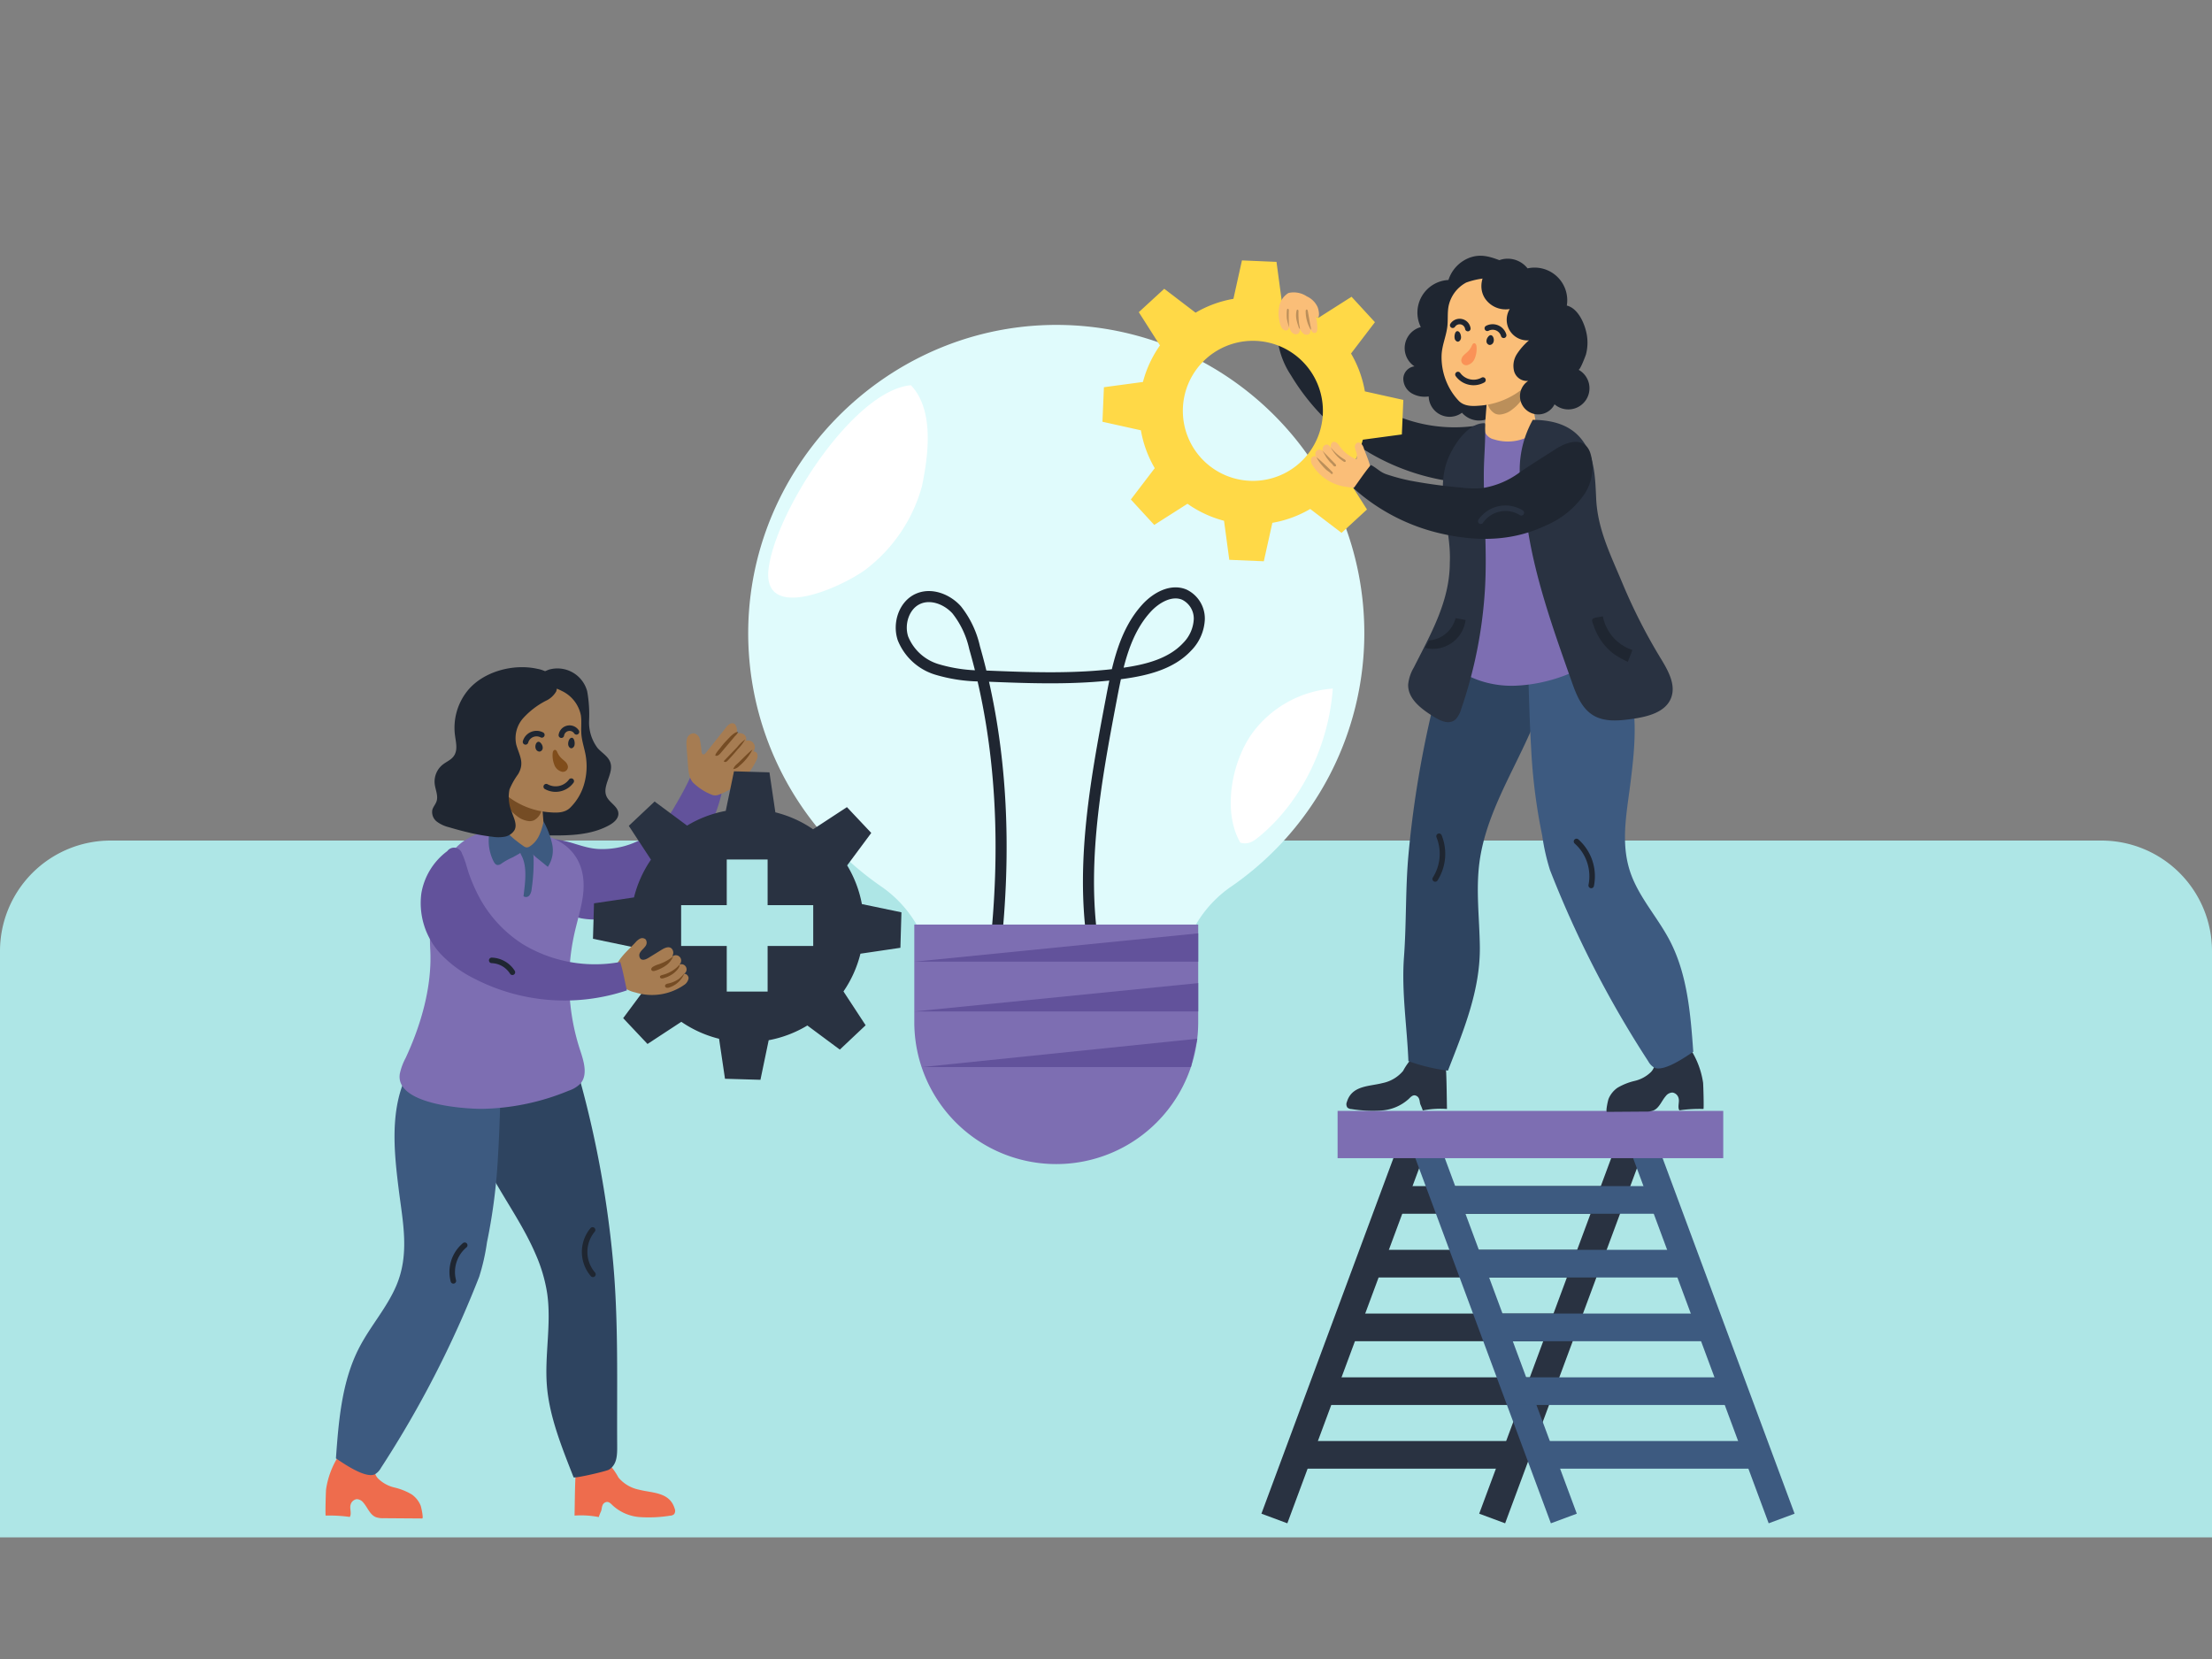 <svg xmlns="http://www.w3.org/2000/svg" xmlns:xlink="http://www.w3.org/1999/xlink" width="400" height="300" viewBox="0 0 400 300">
  <rect x="0" y="0" width="400" height="300" fill="#808080" stroke="none"/>
  <defs>
    <clipPath id="clip-path">
      <rect id="Rectángulo_402336" data-name="Rectángulo 402336" width="300" height="300" transform="translate(0 0.011)" fill="none"/>
    </clipPath>
  </defs>
  <g id="Grupo_1101511" data-name="Grupo 1101511" transform="translate(5305 -1776)">
    <path id="Rectángulo_402233" data-name="Rectángulo 402233" d="M20,0H380a20,20,0,0,1,20,20V126a0,0,0,0,1,0,0H0a0,0,0,0,1,0,0V20A20,20,0,0,1,20,0Z" transform="translate(-5305 1928)" fill="#aee6e6"/>
    <g id="Grupo_1101471" data-name="Grupo 1101471" transform="translate(-5264 1775.989)">
      <g id="Grupo_1101470" data-name="Grupo 1101470">
        <g id="Grupo_1101469" data-name="Grupo 1101469" clip-path="url(#clip-path)">
          <path id="Trazado_878120" data-name="Trazado 878120" d="M268.573,153.645a55.711,55.711,0,0,0-52.212-55.6c-34.114-2.112-62.341,27.232-58.921,61.241a55.668,55.668,0,0,0,23.733,40.175,21.525,21.525,0,0,1,9.362,17.665,21.354,21.354,0,0,0,21.354,21.354h1.952A21.355,21.355,0,0,0,235.2,217.126v0a21.44,21.44,0,0,1,9.3-17.624,55.639,55.639,0,0,0,24.073-45.856" transform="translate(-62.86 -39.173)" fill="#e0fbfc"/>
          <path id="Trazado_878121" data-name="Trazado 878121" d="M321.037,207.534a19.912,19.912,0,0,0-14.468,7.945c-3.746,5.088-5.572,14.2-2.251,19.922,1.432.389,2.312-.188,3.455-1.133,7.78-6.438,12.542-16.661,13.264-26.733" transform="translate(-121.026 -83.009)" fill="#fff"/>
          <path id="Trazado_878122" data-name="Trazado 878122" d="M190.972,134.426a28.365,28.365,0,0,1-9.557,14.537c-3.672,3.116-18.807,10.29-18.221.878.818-10.07,15.221-32.768,25.794-33.727,4.238,4.455,3.178,12.65,1.985,18.311" transform="translate(-65.267 -46.443)" fill="#fff"/>
          <path id="Trazado_878123" data-name="Trazado 878123" d="M220.223,243.792c2.094-18.433,1.442-37.342-3.674-55.174a16.893,16.893,0,0,0-3.243-6.851c-1.709-1.892-4.524-3.013-6.879-2.035-2.627,1.091-3.738,4.522-2.826,7.217a9.612,9.612,0,0,0,6.076,5.574,28.436,28.436,0,0,0,8.415,1.2c8.506.35,17.068.7,25.5-.5,4.164-.59,8.541-1.7,11.4-4.782a7.566,7.566,0,0,0,2.189-4.96,4.8,4.8,0,0,0-2.72-4.467c-2.384-.991-5.092.547-6.834,2.453-3.96,4.333-5.212,10.419-6.309,16.186-3.007,15.8-6.015,32.087-2.785,47.843" transform="translate(-81.31 -71.478)" fill="none" stroke="#1f2631" stroke-linecap="round" stroke-linejoin="round" stroke-width="2"/>
          <path id="Trazado_878124" data-name="Trazado 878124" d="M207.218,278.658h51.34V296.3a25.67,25.67,0,1,1-51.34,0Z" transform="translate(-82.883 -111.457)" fill="#7d6eb2"/>
          <path id="Trazado_878125" data-name="Trazado 878125" d="M258.558,281.3l-51.34,5.126h51.34Z" transform="translate(-82.883 -112.512)" fill="#62529b"/>
          <path id="Trazado_878126" data-name="Trazado 878126" d="M258.558,296.3l-51.34,5.126h51.34Z" transform="translate(-82.883 -118.511)" fill="#62529b"/>
          <path id="Trazado_878127" data-name="Trazado 878127" d="M259.344,313.063l-49.76,5.126H258.19Z" transform="translate(-83.829 -125.218)" fill="#62529b"/>
          <path id="Trazado_878128" data-name="Trazado 878128" d="M109.808,256.44a13.789,13.789,0,0,1-8.763,1.27,10.883,10.883,0,0,1-6.618-4.516,11.671,11.671,0,0,1-1.79-7.97c.426-2.55,3.244-1.939,5.053-1.576,2.354.472,4.345,1.491,6.823,1.546a14.957,14.957,0,0,0,13.566-7.827,56.272,56.272,0,0,0,4.089-8.231c1.462.979,4.888,1.946,4.7,3.939a26.2,26.2,0,0,1-2.52,8.01,33.469,33.469,0,0,1-10.353,12.838,23.949,23.949,0,0,1-4.182,2.517" transform="translate(-37.002 -91.649)" fill="#62529b"/>
          <path id="Trazado_878129" data-name="Trazado 878129" d="M138.542,221.279a2.263,2.263,0,0,1,.134-.6,1.266,1.266,0,0,1,1.235-.871,1.4,1.4,0,0,1,1.033,1.026,16.929,16.929,0,0,1,.326,2.345c.031.17.09.365.252.426.205.077.406-.115.542-.286l3.6-4.527a2.591,2.591,0,0,1,.666-.656.881.881,0,0,1,.893-.046c.388.241.715,1.611.188,1.861a1.564,1.564,0,0,1,1.4-.023,1.028,1.028,0,0,1,.5,1.226,1.228,1.228,0,0,1,1.312,1.955.661.661,0,0,1,.75.528,1.655,1.655,0,0,1-.163,1,12.168,12.168,0,0,1-6.885,6.294c-.838.295-1.36-.1-2.1-.422a10.233,10.233,0,0,1-2.263-1.578c-.954-.766-1.065-2.273-1.15-3.395l-.245-3.242a5.96,5.96,0,0,1-.019-1.008" transform="translate(-55.408 -87.189)" fill="#a67c52"/>
          <path id="Trazado_878130" data-name="Trazado 878130" d="M147.249,224.886c.341.164.707-.155.952-.443l1.739-2.051.844-1a3,3,0,0,0,.609-.772c-.681-.077-1.654,1.078-2.066,1.5a13.611,13.611,0,0,0-1.137,1.328c-.224.3-.941,1.055-.941,1.433" transform="translate(-58.896 -88.243)" fill="#754c24"/>
          <path id="Trazado_878131" data-name="Trazado 878131" d="M149.787,226.79a.327.327,0,0,0,.395.129.941.941,0,0,0,.359-.269q.914-.957,1.754-1.978a9.165,9.165,0,0,0,1.372-1.807,7.251,7.251,0,0,0-1.471,1.424l-2.408,2.5" transform="translate(-59.911 -89.141)" fill="#754c24"/>
          <path id="Trazado_878132" data-name="Trazado 878132" d="M153.324,228.535a2.088,2.088,0,0,0-.677.908,1.71,1.71,0,0,0,1.084-.551,9.378,9.378,0,0,0,2.395-2.984c-.98.789-1.872,1.771-2.8,2.627" transform="translate(-61.055 -90.358)" fill="#754c24"/>
          <path id="Trazado_878133" data-name="Trazado 878133" d="M105.647,227.144a1.571,1.571,0,0,1,.113.536c.032.944-.824,1.665-1.651,2.122-3.168,1.748-6.951,1.886-10.569,1.85a3.752,3.752,0,0,1-1.639-.266c-1.8-.892-.878-5.047-.466-6.527a13.254,13.254,0,0,0,.615-2.6c.095-1.36-.8-2.9-1.45-4.063a42.57,42.57,0,0,1-2.6-4.546,9.288,9.288,0,0,1,.178-7.268,8.933,8.933,0,0,1,5.013-4.708,5.566,5.566,0,0,1,6.933,3.931,23.988,23.988,0,0,1,.34,5.293,7.68,7.68,0,0,0,1.552,4.971c.776.866,1.912,1.486,2.29,2.587.685,2-1.566,4.231-.681,6.15.453.983,1.647,1.6,2.022,2.542" transform="translate(-34.937 -80.569)" fill="#1f2631"/>
          <path id="Trazado_878134" data-name="Trazado 878134" d="M104.825,450.2a16.746,16.746,0,0,1,4.375.268,9.235,9.235,0,0,1,.412-1.042c.136-.341.119-.709.257-1.05a.965.965,0,0,1,.832-.646c.413,0,.73.347,1.023.638a8.131,8.131,0,0,0,4.919,2.106,24.191,24.191,0,0,0,5.437-.253,1.186,1.186,0,0,0,.753-.28,1.048,1.048,0,0,0,.094-1.012c-.921-3.019-4.014-2.777-6.5-3.425a6.524,6.524,0,0,1-3.662-2.183,11.608,11.608,0,0,0-1.708-2.41,3.3,3.3,0,0,0-3.121-.347c-1.385.5-2.9,1.48-2.965,3.024-.094,2.2-.1,4.41-.147,6.612" transform="translate(-41.928 -176.123)" fill="#ee6c4d"/>
          <path id="Trazado_878135" data-name="Trazado 878135" d="M91.6,318.719a188.178,188.178,0,0,1,7.141,36.733c1.021,10.982.694,22.138.76,33.205.011,1.767.063,3.639-1.487,4.593-.493.3-6.3,1.642-6.4,1.377-2.045-5.255-4.362-10.848-4.818-16.52-.448-5.58.85-11.176.045-16.744a28.177,28.177,0,0,0-2.071-7.035c-2.1-4.908-5.2-9.317-7.8-13.979s-4.765-9.776-4.729-15.115A173.863,173.863,0,0,0,91.6,318.719" transform="translate(-28.896 -127.48)" fill="#2e4460"/>
          <path id="Trazado_878136" data-name="Trazado 878136" d="M109.3,370.692a6.218,6.218,0,0,0,.064,8.029" transform="translate(-43.142 -148.268)" fill="none" stroke="#1f2631" stroke-linecap="round" stroke-linejoin="round" stroke-width="1"/>
          <path id="Trazado_878137" data-name="Trazado 878137" d="M29.8,449.017a26,26,0,0,1,4.355.245c.391-.6-.058-1.514.15-2.208a1.343,1.343,0,0,1,1.115-1.009,1.568,1.568,0,0,1,1.185.625c.771.874,1.172,2.164,2.245,2.619a3.769,3.769,0,0,0,1.454.2l6.95.05c.283,0-.2-2.14-.29-2.35a4.578,4.578,0,0,0-1.605-2,11.016,11.016,0,0,0-3.123-1.249,6.251,6.251,0,0,1-2.929-1.595,2.5,2.5,0,0,1-.323-3.093l-4.668-1.673a2.131,2.131,0,0,0-1.2-.181,2,2,0,0,0-1.089,1,15.4,15.4,0,0,0-2.153,5.846c-.05.332-.168,4.772-.071,4.77" transform="translate(-11.906 -174.939)" fill="#ee6c4d"/>
          <path id="Trazado_878138" data-name="Trazado 878138" d="M47.369,319.375c-4.96,6.872-4.086,15.634-3.091,23.564.742,5.911,1.99,11.63-.471,17.353-1.707,3.97-4.665,7.272-6.658,11.106-3.178,6.113-3.738,13.2-4.237,20.075,1.312.879,5.359,3.722,7.073,2.864a3,3,0,0,0,1.064-1.132,189.938,189.938,0,0,0,14.766-27.329q1.578-3.6,3.006-7.254a38.222,38.222,0,0,0,1.406-6.227,102.88,102.88,0,0,0,2.006-15.811c.291-4.856.385-9.721.562-14.582Z" transform="translate(-13.164 -127.743)" fill="#3d5a80"/>
          <path id="Trazado_878139" data-name="Trazado 878139" d="M70.213,375.3a6.3,6.3,0,0,0-2.054,6.442" transform="translate(-27.176 -150.111)" fill="none" stroke="#1f2631" stroke-linecap="round" stroke-linejoin="round" stroke-width="1"/>
          <path id="Trazado_878140" data-name="Trazado 878140" d="M82.961,281.535a39.88,39.88,0,0,1,.769-12.84c.506-2.23,1.205-4.422,1.511-6.688.719-5.322-1.523-9.259-6.676-10.9-5.451-1.737-13.139-2-16.955,2.967-3.748,4.873-4.257,11.841-3.966,17.778.322,6.6-1.681,13.5-4.463,19.469a11,11,0,0,0-1.046,2.826c-.886,5.466,11.232,6.361,14.807,6.364a42.828,42.828,0,0,0,15.724-3.28,5.364,5.364,0,0,0,2.1-1.255c1.4-1.567.659-4,0-6a39.613,39.613,0,0,1-1.8-8.442" transform="translate(-20.834 -99.983)" fill="#7d6eb2"/>
          <path id="Trazado_878141" data-name="Trazado 878141" d="M81.02,237.472l-.823,4.536a2.147,2.147,0,0,0-.037.881,1.931,1.931,0,0,0,1.007,1.1,8.313,8.313,0,0,0,6.677.724,2.271,2.271,0,0,0,1.592-1.265,2.6,2.6,0,0,0,.05-.985q-.317-4.059-.633-8.119c-.133-1.705-.414-3.492-1.966-4.5a3.049,3.049,0,0,0-3.612.128,4.613,4.613,0,0,0-1.1,1.957,31.633,31.633,0,0,0-1.03,4.829l-.129.71" transform="translate(-32.049 -91.722)" fill="#a67c52"/>
          <path id="Trazado_878142" data-name="Trazado 878142" d="M87.938,242.339a2.092,2.092,0,0,0,.8-.131,2.682,2.682,0,0,0,1.421-2.935c-.353-2.327-2.44-4.647-4.892-4.665-2.372-.016-2.549,2.417-1.742,4.192a7.015,7.015,0,0,0,2.13,2.565,4.121,4.121,0,0,0,2.285.974" transform="translate(-33.233 -93.838)" fill="#754c24"/>
          <path id="Trazado_878143" data-name="Trazado 878143" d="M83.837,250.507q.682.555,1.41,1.051a1.178,1.178,0,0,0,.519.238,1.042,1.042,0,0,0,.644-.2,4.745,4.745,0,0,0,1.724-2.1,9.432,9.432,0,0,0,.5-1.408c.05-.182.286-.887.2-1.059a15.972,15.972,0,0,1,1.578,4.083,5.39,5.39,0,0,1-.769,4.2l-2.066-1.677c-.47-.382-1.382-1.424-1.939-1.358a4.558,4.558,0,0,0-1.166.655l-1.163.651a11.363,11.363,0,0,0-2.132,1.194,1.1,1.1,0,0,1-.653.2c-.325-.042-.537-.355-.688-.647a8.317,8.317,0,0,1,.254-7.942c.093.548.561.914.9,1.325q.616.736,1.3,1.414.737.733,1.545,1.39" transform="translate(-31.578 -98.546)" fill="#3d5a80"/>
          <path id="Trazado_878144" data-name="Trazado 878144" d="M89.042,264.322a.793.793,0,0,0,1.087-.179,2.249,2.249,0,0,0,.385-1.154,33.128,33.128,0,0,0,.344-5.766c-.041-1.024-.864-1.967-1.992-1.455-.761.346-.333.867-.056,1.471.936,2.048.487,4.906.232,7.085" transform="translate(-35.373 -102.244)" fill="#3d5a80"/>
          <path id="Trazado_878145" data-name="Trazado 878145" d="M165.965,264.385l.187-6.413L159,256.481a20.968,20.968,0,0,0-2.663-6.993l4.359-5.872-4.4-4.667-6.117,4.008a20.968,20.968,0,0,0-6.825-3.067l-1.07-7.23-6.412-.188-1.49,7.156a20.967,20.967,0,0,0-6.993,2.663l-5.872-4.358-4.667,4.4,4.008,6.117a20.956,20.956,0,0,0-3.067,6.825l-7.231,1.07-.187,6.412,7.156,1.49a20.955,20.955,0,0,0,2.663,6.993l-4.359,5.872,4.4,4.667,6.117-4.008a20.971,20.971,0,0,0,6.825,3.067l1.07,7.231,6.412.187,1.49-7.156a20.968,20.968,0,0,0,6.993-2.663l5.872,4.359,4.667-4.4-4.008-6.117a20.98,20.98,0,0,0,3.067-6.825ZM150.2,264.06h-8.247v8.247h-7.39V264.06h-8.247v-7.39h8.247v-8.247h7.39v8.247H150.2Z" transform="translate(-44.144 -92.984)" fill="#293241"/>
          <path id="Trazado_878146" data-name="Trazado 878146" d="M120.665,283.546a2.665,2.665,0,0,1,.841-.7.908.908,0,0,1,1.022.14,1.039,1.039,0,0,1-.074,1.253c-.26.37-.637.65-.879,1.032a.971.971,0,0,0,.051,1.24c.4.328,1,.06,1.44-.212l2.343-1.445c.539-.332,1.256-.661,1.757-.274a1.07,1.07,0,0,1,.324,1.042,3.15,3.15,0,0,1-.475,1.037.971.971,0,1,1,1.358,1.035.937.937,0,1,1,.934,1.588c.425-.275,1.007.239.977.744a1.8,1.8,0,0,1-.835,1.21,10.18,10.18,0,0,1-8.807,1.331,5.577,5.577,0,0,1-3.159-1.924c-1.912-2.707,1.591-5.348,3.18-7.1" transform="translate(-46.769 -113.095)" fill="#a67c52"/>
          <path id="Trazado_878147" data-name="Trazado 878147" d="M129.38,289.645a4.775,4.775,0,0,0-1.15.488c-.182.126-.356.344-.275.55a.387.387,0,0,0,.338.218,1.057,1.057,0,0,0,.415-.078,6.773,6.773,0,0,0,1.9-.941,3.833,3.833,0,0,0,1.3-1.64,8.7,8.7,0,0,1-2.531,1.4" transform="translate(-51.171 -115.29)" fill="#754c24"/>
          <path id="Trazado_878148" data-name="Trazado 878148" d="M130.987,292.633c-.188.046-.418.127-.437.319a.31.31,0,0,0,.253.3.836.836,0,0,0,.422-.044,5.311,5.311,0,0,0,1.8-.878c.41-.322,1.085-.974,1.1-1.533-.171.077-.3.277-.441.4a5.886,5.886,0,0,1-.808.617,6.275,6.275,0,0,1-1.886.814" transform="translate(-52.217 -116.313)" fill="#754c24"/>
          <path id="Trazado_878149" data-name="Trazado 878149" d="M132.7,295.187a1.352,1.352,0,0,0-.394.12.39.39,0,0,0-.217.328.38.38,0,0,0,.325.331.964.964,0,0,0,.49-.073,4.383,4.383,0,0,0,2.695-2.545,6.95,6.95,0,0,1-.995,1.007,5.164,5.164,0,0,1-1.9.83" transform="translate(-52.834 -117.333)" fill="#754c24"/>
          <path id="Trazado_878150" data-name="Trazado 878150" d="M94.671,276.688q-.071-.256-.148-.509a25.251,25.251,0,0,1-17.691-3.258,23.088,23.088,0,0,1-7.512-7.911,30.647,30.647,0,0,1-1.977-4.293c-.52-1.346-.772-2.784-1.424-4.1a1.506,1.506,0,0,0-2.67-.491,12.01,12.01,0,0,0-4.695,7.643,13.523,13.523,0,0,0,3.392,10.847,21.224,21.224,0,0,0,5.937,4.443,35.583,35.583,0,0,0,27.843,2.255c-.353-1.529-.634-3.107-1.055-4.623" transform="translate(-23.361 -102.212)" fill="#62529b"/>
          <path id="Trazado_878151" data-name="Trazado 878151" d="M79.86,289.452A4.6,4.6,0,0,1,83.6,291.6" transform="translate(-31.942 -115.774)" fill="none" stroke="#1f2631" stroke-linecap="round" stroke-linejoin="round" stroke-width="1"/>
          <path id="Trazado_878152" data-name="Trazado 878152" d="M77.211,215.481a15.881,15.881,0,0,0,.7,3.669c.292.95.344,1.93.66,2.88a10.044,10.044,0,0,0,3.442,4.74,13.985,13.985,0,0,0,7.384,2.659c1.307.106,2.714.085,3.659-.917a9.723,9.723,0,0,0,2.486-4.34,11.67,11.67,0,0,0,.231-5.085c-.223-1.242-.65-2.447-.764-3.708-.107-1.17.08-2.361-.1-3.525a6.232,6.232,0,0,0-3.408-4.361,10.3,10.3,0,0,0-6.073-1.083c-1.966.3-3.965.565-5.574,1.85a7.946,7.946,0,0,0-2.665,6.009q-.017.612.022,1.213" transform="translate(-30.872 -82.521)" fill="#a67c52"/>
          <path id="Trazado_878153" data-name="Trazado 878153" d="M100.49,228.141l.016.017a1.5,1.5,0,0,1,.465.871.9.9,0,0,1-1.089.935,1.984,1.984,0,0,1-1.387-1.309,4.582,4.582,0,0,1-.276-2.107c.035-.246.166-.544.414-.536.229.006.349.264.44.473a3.229,3.229,0,0,0,.685,1c.233.231.5.425.731.658" transform="translate(-39.273 -90.4)" fill="#804d1b"/>
          <path id="Trazado_878154" data-name="Trazado 878154" d="M93.1,224.873a.744.744,0,0,0,.67.475.672.672,0,0,0,.572-.608,1.221,1.221,0,0,0-.275-.841c-.667-.9-1.283.281-.967.974" transform="translate(-37.202 -89.425)" fill="#1f2631"/>
          <path id="Trazado_878155" data-name="Trazado 878155" d="M90.048,222.608A2.074,2.074,0,0,1,93,221.343" transform="translate(-36.017 -88.439)" fill="none" stroke="#1f2631" stroke-linecap="round" stroke-linejoin="round" stroke-width="1"/>
          <path id="Trazado_878156" data-name="Trazado 878156" d="M102.923,223.695c.073.347.355.627.646.564a.745.745,0,0,0,.483-.6c.094-.434-.058-1.341-.535-1.29-.458.049-.692.862-.595,1.321" transform="translate(-41.158 -88.944)" fill="#1f2631"/>
          <path id="Trazado_878157" data-name="Trazado 878157" d="M100.849,220.736a1.5,1.5,0,0,1,2.733-.6" transform="translate(-40.337 -87.782)" fill="none" stroke="#1f2631" stroke-linecap="round" stroke-linejoin="round" stroke-width="1"/>
          <path id="Trazado_878158" data-name="Trazado 878158" d="M100.811,235.429a3.492,3.492,0,0,1-4.522,1" transform="translate(-38.513 -94.166)" fill="none" stroke="#1f2631" stroke-linecap="round" stroke-linejoin="round" stroke-width="1"/>
          <path id="Trazado_878159" data-name="Trazado 878159" d="M68.706,231.033c-1.263-.289-2.515-.63-3.756-1a6.1,6.1,0,0,1-2.181-1,2.186,2.186,0,0,1-.844-2.126c.143-.559.573-1,.76-1.549.35-1.024-.214-2.114-.332-3.19a3.94,3.94,0,0,1,1.378-3.4c.434-.359.94-.62,1.4-.946,1.571-1.112,1.133-2.708.9-4.368a10.681,10.681,0,0,1,2.278-8.126c2.853-3.49,8.3-4.914,12.611-3.944a5.474,5.474,0,0,1,2.714,1.306,2.61,2.61,0,0,1,.69,2.787,4.149,4.149,0,0,1-1.892,1.7,14.485,14.485,0,0,0-4.077,3.13,5.434,5.434,0,0,0-1.244,4.81c.582,2,1.54,3.269.329,5.317a13.422,13.422,0,0,0-1.55,2.742,6.886,6.886,0,0,0,.432,4.168c.32.963,1.007,2.247.454,3.22a2.636,2.636,0,0,1-1.766,1.18,6.728,6.728,0,0,1-2.177.012,38,38,0,0,1-4.126-.719" transform="translate(-24.749 -80.428)" fill="#1f2631"/>
          <line id="Línea_1758" data-name="Línea 1758" x1="25.777" y2="69.432" transform="translate(228.83 205.17)" fill="none" stroke="#293241" stroke-miterlimit="10" stroke-width="5"/>
          <line id="Línea_1759" data-name="Línea 1759" x1="25.777" y2="69.432" transform="translate(189.448 205.17)" fill="none" stroke="#293241" stroke-miterlimit="10" stroke-width="5"/>
          <line id="Línea_1760" data-name="Línea 1760" x1="39.382" transform="translate(210.834 216.996)" fill="none" stroke="#293241" stroke-miterlimit="10" stroke-width="5"/>
          <line id="Línea_1761" data-name="Línea 1761" x1="39.382" transform="translate(206.995 228.52)" fill="none" stroke="#293241" stroke-miterlimit="10" stroke-width="5"/>
          <line id="Línea_1762" data-name="Línea 1762" x1="39.382" transform="translate(203.155 240.044)" fill="none" stroke="#293241" stroke-miterlimit="10" stroke-width="5"/>
          <line id="Línea_1763" data-name="Línea 1763" x1="39.382" transform="translate(199.325 251.576)" fill="none" stroke="#293241" stroke-miterlimit="10" stroke-width="5"/>
          <line id="Línea_1764" data-name="Línea 1764" x1="39.382" transform="translate(193.807 263.092)" fill="none" stroke="#293241" stroke-miterlimit="10" stroke-width="5"/>
          <line id="Línea_1765" data-name="Línea 1765" x2="25.777" y2="69.432" transform="translate(216.016 205.17)" fill="none" stroke="#3d5a80" stroke-miterlimit="10" stroke-width="5"/>
          <line id="Línea_1766" data-name="Línea 1766" x2="25.777" y2="69.432" transform="translate(255.399 205.17)" fill="none" stroke="#3d5a80" stroke-miterlimit="10" stroke-width="5"/>
          <line id="Línea_1767" data-name="Línea 1767" x2="39.382" transform="translate(220.407 216.996)" fill="none" stroke="#3d5a80" stroke-miterlimit="10" stroke-width="5"/>
          <line id="Línea_1768" data-name="Línea 1768" x2="39.382" transform="translate(224.246 228.52)" fill="none" stroke="#3d5a80" stroke-miterlimit="10" stroke-width="5"/>
          <line id="Línea_1769" data-name="Línea 1769" x2="39.382" transform="translate(228.086 240.044)" fill="none" stroke="#3d5a80" stroke-miterlimit="10" stroke-width="5"/>
          <line id="Línea_1770" data-name="Línea 1770" x2="39.382" transform="translate(231.916 251.576)" fill="none" stroke="#3d5a80" stroke-miterlimit="10" stroke-width="5"/>
          <line id="Línea_1771" data-name="Línea 1771" x2="39.382" transform="translate(237.435 263.092)" fill="none" stroke="#3d5a80" stroke-miterlimit="10" stroke-width="5"/>
          <rect id="Rectángulo_402335" data-name="Rectángulo 402335" width="69.738" height="8.55" transform="translate(200.88 200.895)" fill="#7d6eb2"/>
          <path id="Trazado_878160" data-name="Trazado 878160" d="M355.011,114.337a27.2,27.2,0,0,1-32.76-19.8c.013.05-3.666,1.753-4.009,1.915-1.691.8-1.8.807-1.6,2.63a14.969,14.969,0,0,0,2.4,6.565,40.48,40.48,0,0,0,32.894,19.594" transform="translate(-126.621 -37.813)" fill="#1f2631"/>
          <path id="Trazado_878161" data-name="Trazado 878161" d="M366.792,77.368a6.385,6.385,0,0,0-4.042,4.108,5.908,5.908,0,0,0-5,8.515,3.943,3.943,0,0,0-1.14,7.1,2.317,2.317,0,0,0-2.02,2.156,3.082,3.082,0,0,0,1.481,2.7,4.675,4.675,0,0,0,3.108.584,3.78,3.78,0,0,0,6.017,2.95,4.117,4.117,0,0,0,7.221-2.676,5.941,5.941,0,0,0,2.539-9.018,6.289,6.289,0,0,0,.458-9.935,3.949,3.949,0,0,0,.059-3.35,5.32,5.32,0,0,0-3.326-2.54c-1.8-.685-3.433-1.22-5.353-.591" transform="translate(-141.825 -30.834)" fill="#1f2631"/>
          <path id="Trazado_878162" data-name="Trazado 878162" d="M355.629,327.658a16.742,16.742,0,0,0-4.375.268,9.237,9.237,0,0,0-.412-1.042c-.136-.341-.119-.709-.257-1.05a.965.965,0,0,0-.832-.646c-.413,0-.73.347-1.023.638a8.13,8.13,0,0,1-4.919,2.106,24.189,24.189,0,0,1-5.437-.253,1.187,1.187,0,0,1-.753-.28,1.047,1.047,0,0,1-.093-1.012c.92-3.019,4.013-2.777,6.5-3.425a6.524,6.524,0,0,0,3.662-2.183,11.607,11.607,0,0,1,1.708-2.41,3.3,3.3,0,0,1,3.121-.347c1.385.5,2.9,1.48,2.965,3.024.094,2.2.1,4.41.147,6.612" transform="translate(-134.97 -127.109)" fill="#293241"/>
          <path id="Trazado_878163" data-name="Trazado 878163" d="M362.678,196.176a188.178,188.178,0,0,0-7.141,36.733c-.578,6.214-.361,12.449-.823,18.65-.464,6.24.557,12.575.8,18.811a33.89,33.89,0,0,0,7.149,1.715c2.826-7.258,5.874-14.555,5.769-22.474-.068-5.065-.733-10.154-.072-15.176,1.58-12.021,10.471-22.026,12.59-33.963-.3,1.705-9.429-.709-10.443-1.089-2.643-.992-5.206-2.175-7.832-3.205" transform="translate(-141.83 -78.466)" fill="#2e4460"/>
          <path id="Trazado_878164" data-name="Trazado 878164" d="M364.9,252.039a8.492,8.492,0,0,1-.7,7.729" transform="translate(-145.673 -100.81)" fill="none" stroke="#1f2631" stroke-linecap="round" stroke-linejoin="round" stroke-width="1"/>
          <path id="Trazado_878165" data-name="Trazado 878165" d="M433.364,326.474a26,26,0,0,0-4.355.245c-.391-.6.058-1.514-.151-2.208a1.343,1.343,0,0,0-1.115-1.009,1.568,1.568,0,0,0-1.185.625c-.771.875-1.172,2.164-2.245,2.619a3.77,3.77,0,0,1-1.454.2l-6.95.05c-.283,0,.2-2.139.29-2.35a4.585,4.585,0,0,1,1.605-2,11.011,11.011,0,0,1,3.123-1.249,6.251,6.251,0,0,0,2.929-1.595,2.5,2.5,0,0,0,.323-3.092l4.668-1.673a2.12,2.12,0,0,1,1.2-.181,2,2,0,0,1,1.089.995,15.4,15.4,0,0,1,2.153,5.847c.05.332.168,4.771.071,4.77" transform="translate(-166.32 -125.925)" fill="#293241"/>
          <path id="Trazado_878166" data-name="Trazado 878166" d="M407.6,196.832c4.96,6.872,4.086,15.634,3.091,23.563-.742,5.911-1.99,11.63.472,17.353,1.707,3.97,4.665,7.272,6.658,11.106,3.178,6.113,3.738,13.2,4.237,20.075-1.312.879-5.359,3.722-7.073,2.864a3,3,0,0,1-1.064-1.132,189.949,189.949,0,0,1-14.766-27.329q-1.578-3.6-3.005-7.255a38.2,38.2,0,0,1-1.406-6.226,102.953,102.953,0,0,1-2.006-15.811c-.291-4.856-.385-9.721-.562-14.582Z" transform="translate(-156.86 -78.728)" fill="#3d5a80"/>
          <path id="Trazado_878167" data-name="Trazado 878167" d="M406.792,253.614a8.417,8.417,0,0,1,2.658,7.956" transform="translate(-162.708 -101.44)" fill="none" stroke="#1f2631" stroke-linecap="round" stroke-linejoin="round" stroke-width="1"/>
          <path id="Trazado_878168" data-name="Trazado 878168" d="M368.864,158.687a34.328,34.328,0,0,0-.211-6.246c-.373-3.354-1-6.686-1.118-10.059a21.44,21.44,0,0,1,2.926-11.676c1.736-3.1,7.356-4.155,10.6-4a11.416,11.416,0,0,1,9.444,5.525c2.062,3.763,1.381,8.376.577,12.59-1.169,6.131-1.087,12.389,1.285,18.237.194.479,2.808,5.486,2.9,5.407-4.243,3.838-10.609,6-16.3,6.219-5.418.209-11.129-2.071-14.047-6.64.235.368,2.443-3.387,2.551-3.744a24.968,24.968,0,0,0,1.4-5.617" transform="translate(-145.957 -50.675)" fill="#7d6eb2"/>
          <path id="Trazado_878169" data-name="Trazado 878169" d="M387.612,114.928q.411,2.268.823,4.536a2.157,2.157,0,0,1,.037.881,1.931,1.931,0,0,1-1.007,1.1,8.313,8.313,0,0,1-6.677.724A2.271,2.271,0,0,1,379.2,120.9a2.6,2.6,0,0,1-.049-.985q.316-4.059.632-8.119c.133-1.705.414-3.492,1.966-4.5a3.049,3.049,0,0,1,3.612.128,4.613,4.613,0,0,1,1.1,1.957,31.631,31.631,0,0,1,1.03,4.829q.065.356.129.71" transform="translate(-151.641 -42.708)" fill="#fabe78"/>
          <path id="Trazado_878170" data-name="Trazado 878170" d="M382.214,119.8a2.069,2.069,0,0,1-.8-.131A2.682,2.682,0,0,1,380,116.729c.353-2.327,2.44-4.647,4.893-4.664,2.371-.017,2.548,2.417,1.741,4.192a7.018,7.018,0,0,1-2.13,2.565,4.121,4.121,0,0,1-2.285.974" transform="translate(-151.976 -44.823)" fill="#bb8f5a"/>
          <path id="Trazado_878171" data-name="Trazado 878171" d="M364.673,181.075a1.922,1.922,0,0,1-.409.308c-1.1.616-2.446-.053-3.52-.71-2.247-1.374-4.776-3.242-4.69-5.874a7.526,7.526,0,0,1,1.02-3.056c3.044-6.045,6.51-11.967,6.51-18.974.32-6.329-2.841-12.963-.2-19.071,1.053-2.436,3.614-6.266,6.551-6.133.166,2.93-.18,5.973-.2,8.919-.044,7.069.629,14.11.2,21.172a81.5,81.5,0,0,1-4.314,21.655,4.487,4.487,0,0,1-.947,1.763" transform="translate(-142.413 -51.022)" fill="#293241"/>
          <path id="Trazado_878172" data-name="Trazado 878172" d="M361.846,190.336a5.358,5.358,0,0,0,4.79-4.023l1.809.33a5.952,5.952,0,0,1-7.367,5.038" transform="translate(-144.423 -74.521)" fill="#1f2631"/>
          <path id="Trazado_878173" data-name="Trazado 878173" d="M390.887,144.646c1.3,10,4.927,20,8.176,29.219.816,2.317,1.772,4.812,3.866,6.094,2.077,1.272,4.711,1.006,7.122.664,2.749-.391,5.958-1.178,6.978-3.76.946-2.392-.53-4.99-1.868-7.187a100.91,100.91,0,0,1-6.952-13.666c-2.087-5.011-4.45-9.66-4.712-15.173-.157-3.322-.214-6.819-1.9-9.684-2.116-3.586-5.68-4.564-9.564-4.609a18.627,18.627,0,0,0-2.367,8.965c-.026,3.061.832,6.113,1.225,9.137" transform="translate(-155.856 -50.615)" fill="#293241"/>
          <path id="Trazado_878174" data-name="Trazado 878174" d="M417.952,194l.832-2.145a8,8,0,0,1-5.341-6.083c-.381.094-1.636.181-1.868.491-.215.288.1.876.2,1.179a10.858,10.858,0,0,0,1.414,2.814,10.734,10.734,0,0,0,2.131,2.242,17.691,17.691,0,0,0,2.633,1.5" transform="translate(-164.591 -74.304)" fill="#1f2631"/>
          <path id="Trazado_878175" data-name="Trazado 878175" d="M385.043,92.905a15.964,15.964,0,0,1-.7,3.669c-.292.949-.345,1.93-.66,2.879a10.056,10.056,0,0,1-3.442,4.74,13.989,13.989,0,0,1-7.384,2.659c-1.308.106-2.714.085-3.66-.917a11.179,11.179,0,0,1-2.046-3.072,11.619,11.619,0,0,1-1.031-5.047c.045-1.8.788-3.383,1.025-5.141.169-1.255.007-2.543.235-3.789a6.279,6.279,0,0,1,3.195-4.307,13.958,13.958,0,0,1,11.822,1.1,7.943,7.943,0,0,1,2.664,6.009c.013.408,0,.812-.02,1.213" transform="translate(-146.439 -33.474)" fill="#fabe78"/>
          <path id="Trazado_878176" data-name="Trazado 878176" d="M372.538,105.6l-.016.017a1.5,1.5,0,0,0-.465.871.9.9,0,0,0,1.089.935,1.984,1.984,0,0,0,1.387-1.309A4.592,4.592,0,0,0,374.81,104c-.035-.245-.166-.543-.414-.536-.229.006-.349.264-.44.473a3.228,3.228,0,0,1-.685,1c-.233.231-.5.425-.731.658" transform="translate(-148.813 -41.385)" fill="#fa9257"/>
          <path id="Trazado_878177" data-name="Trazado 878177" d="M380.9,102.329a.745.745,0,0,1-.67.475.672.672,0,0,1-.572-.608,1.221,1.221,0,0,1,.275-.841c.667-.9,1.283.281.967.974" transform="translate(-151.853 -40.41)" fill="#1f2631"/>
          <path id="Trazado_878178" data-name="Trazado 878178" d="M382.868,100.065a2.073,2.073,0,0,0-2.955-1.264" transform="translate(-151.957 -39.424)" fill="none" stroke="#1f2631" stroke-linecap="round" stroke-linejoin="round" stroke-width="1"/>
          <path id="Trazado_878179" data-name="Trazado 878179" d="M371.179,101.152c-.073.347-.356.628-.647.564a.745.745,0,0,1-.483-.6c-.094-.434.058-1.341.535-1.29.458.049.692.862.6,1.321" transform="translate(-148.001 -39.929)" fill="#1f2631"/>
          <path id="Trazado_878180" data-name="Trazado 878180" d="M372.216,98.193a1.5,1.5,0,0,0-2.733-.6" transform="translate(-147.785 -38.768)" fill="none" stroke="#1f2631" stroke-linecap="round" stroke-linejoin="round" stroke-width="1"/>
          <path id="Trazado_878181" data-name="Trazado 878181" d="M371.061,112.886a3.491,3.491,0,0,0,4.522,1" transform="translate(-148.416 -45.152)" fill="none" stroke="#1f2631" stroke-linecap="round" stroke-linejoin="round" stroke-width="1"/>
          <path id="Trazado_878182" data-name="Trazado 878182" d="M378.8,85.2a4.493,4.493,0,0,0,4.454,1.883,3.726,3.726,0,0,0,3.477,5.662,11.659,11.659,0,0,0-2.182,2.479,3.933,3.933,0,0,0-.489,3.176,2.408,2.408,0,0,0,2.534,1.68,3.3,3.3,0,1,0,4.761,4.236,3.825,3.825,0,1,0,4.324-6.26c.28.153,1.3-2.547,1.369-2.808a8.407,8.407,0,0,0,.148-3.459c-.32-1.931-1.526-4.816-3.623-5.333a5.906,5.906,0,0,0-7.1-6.724,4.564,4.564,0,0,0-4.393-1.679c-3.042.584-5.051,4.417-3.307,7.108l.026.04" transform="translate(-151.243 -31.191)" fill="#1f2631"/>
          <path id="Trazado_878183" data-name="Trazado 878183" d="M318.059,109.969l.265-6.246-6.952-1.543a20.44,20.44,0,0,0-2.505-6.847l4.321-5.665-4.229-4.6-6.011,3.826a20.415,20.415,0,0,0-6.61-3.075l-.949-7.059-6.246-.265L287.6,85.444a20.443,20.443,0,0,0-6.847,2.505l-5.665-4.321-4.6,4.229,3.827,6.011a20.423,20.423,0,0,0-3.076,6.61l-7.058.95-.265,6.246,6.952,1.543a20.438,20.438,0,0,0,2.505,6.847l-4.321,5.665,4.229,4.6,6.011-3.826a20.429,20.429,0,0,0,6.61,3.075l.95,7.059,6.245.265,1.544-6.953a20.413,20.413,0,0,0,6.847-2.505l5.665,4.321,4.6-4.229-3.826-6.01a20.433,20.433,0,0,0,3.075-6.61Zm-26.942,8.393A12.663,12.663,0,1,1,303.781,105.7a12.663,12.663,0,0,1-12.663,12.663" transform="translate(-105.558 -31.395)" fill="#ffd947"/>
          <path id="Trazado_878184" data-name="Trazado 878184" d="M336.326,134.4a2.225,2.225,0,0,0-.413-.817.761.761,0,0,0-.832-.231.869.869,0,0,0-.359.988c.076.364.257.692.312,1.06.011.076.046,1-.106.935a7,7,0,0,1-3-2.368,2.83,2.83,0,0,0-.5-.595.757.757,0,0,0-.726-.157c-.359.143-.453.77-.313,1.087-.247-.337-.482-.728-.963-.608a.856.856,0,0,0-.4,1.336.785.785,0,1,0-1.245.911c-.235-.352-.853-.151-1,.248a1.5,1.5,0,0,0,.24,1.207,8.523,8.523,0,0,0,6.326,3.945,4.668,4.668,0,0,0,3.065-.43c2.368-1.446.552-4.638-.089-6.51" transform="translate(-130.685 -53.267)" fill="#fabe78"/>
          <path id="Trazado_878185" data-name="Trazado 878185" d="M335.01,137.39c.115.077.283.145.377.044a.209.209,0,0,0,0-.255.643.643,0,0,0-.216-.169,9.2,9.2,0,0,1-2.445-2.149,6.815,6.815,0,0,0,2.286,2.53" transform="translate(-133.082 -53.941)" fill="#bb8f5a"/>
          <path id="Trazado_878186" data-name="Trazado 878186" d="M331.033,140.765a.276.276,0,0,0,.242.07.19.19,0,0,0,.087-.235.548.548,0,0,0-.165-.217,34.7,34.7,0,0,0-2.774-2.587,6.149,6.149,0,0,0,.995,1.474,8.237,8.237,0,0,0,.757.8c.1.1.858.6.858.692" transform="translate(-131.362 -55.116)" fill="#bb8f5a"/>
          <path id="Trazado_878187" data-name="Trazado 878187" d="M332.114,138.481a.643.643,0,0,0,.25.178.231.231,0,0,0,.272-.089c.065-.125-.041-.267-.139-.367l-2.356-2.411c.321.424.539.944.857,1.383q.253.347.532.675c.09.106.584.512.584.631" transform="translate(-132.049 -54.314)" fill="#bb8f5a"/>
          <path id="Trazado_878188" data-name="Trazado 878188" d="M342.4,137.754a2.921,2.921,0,0,1,.34-.383c1.041.517,1.632,1.273,2.79,1.668a35.614,35.614,0,0,0,4.3,1.153,88.95,88.95,0,0,0,9.014,1.231,19.641,19.641,0,0,0,3.913.136,15.255,15.255,0,0,0,6.936-2.9c2.149-1.462,4.32-2.808,6.51-4.21,2.1-1.341,5.144-2.284,6.2.721a8.813,8.813,0,0,1-.974,7.339,16.033,16.033,0,0,1-7,5.767c-5.968,2.849-12.158,2.96-18.5,1.6a35.5,35.5,0,0,1-16.328-8.3c.931-1.264,1.814-2.6,2.8-3.826" transform="translate(-135.831 -53.267)" fill="#1f2631"/>
          <path id="Trazado_878189" data-name="Trazado 878189" d="M377.929,155.535a5.43,5.43,0,0,1,7.335-1.523" transform="translate(-151.163 -61.275)" fill="none" stroke="#293241" stroke-linecap="round" stroke-linejoin="round" stroke-width="1"/>
          <path id="Trazado_878190" data-name="Trazado 878190" d="M317.017,92.377a7.59,7.59,0,0,0,.269,1.469,2.009,2.009,0,0,0,.427.867.8.8,0,0,0,.887.217c.209-.1.237-.377.307-.58a2.656,2.656,0,0,0,.375.848,1.134,1.134,0,0,0,.766.482.772.772,0,0,0,.62-.217,1.04,1.04,0,0,0,.161-.758,2.292,2.292,0,0,0,.775.943.9.9,0,0,0,.824.035c.337-.169.327-.613.4-.944a1.256,1.256,0,0,0,.283.544.531.531,0,0,0,.565.143c.273-.118.326-.475.328-.772a9.267,9.267,0,0,0-.248-2.154.721.721,0,0,1,.453.275,2.305,2.305,0,0,1,.08-.454,3.03,3.03,0,0,0,0-.562,3.957,3.957,0,0,0-.215-.949,3.887,3.887,0,0,0-1.976-1.984,4.228,4.228,0,0,0-3.317-.605A3.58,3.58,0,0,0,317.1,90.8a5.66,5.66,0,0,0-.086,1.582" transform="translate(-126.791 -35.225)" fill="#fabe78"/>
          <path id="Trazado_878191" data-name="Trazado 878191" d="M325.159,93.631c0-.143.053-.335.2-.326.119.007.169.152.19.27q.155.874.31,1.748l.151.853a3.539,3.539,0,0,1,.127.779c-.16-.075-.265-.369-.338-.521a6.558,6.558,0,0,1-.637-2.8" transform="translate(-130.056 -37.32)" fill="#bb8f5a"/>
          <path id="Trazado_878192" data-name="Trazado 878192" d="M322.378,95.291a4.03,4.03,0,0,1-.028-1.735c.022-.094.066-.2.161-.219a.174.174,0,0,1,.172.115.519.519,0,0,1,.024.22,13.955,13.955,0,0,0,.049,1.661q.037.415.1.826a2.908,2.908,0,0,1,.11.707,1.255,1.255,0,0,1-.294-.575,7.906,7.906,0,0,1-.293-1" transform="translate(-128.9 -37.332)" fill="#bb8f5a"/>
          <path id="Trazado_878193" data-name="Trazado 878193" d="M319.482,93.333c.009-.1.038-.224.137-.248a.169.169,0,0,1,.179.105.5.5,0,0,1,.029.221,27.038,27.038,0,0,0,.057,3.024,10.488,10.488,0,0,1-.412-1.586,9.676,9.676,0,0,1,.009-1.516" transform="translate(-127.769 -37.231)" fill="#bb8f5a"/>
        </g>
      </g>
    </g>
  </g>
</svg>
